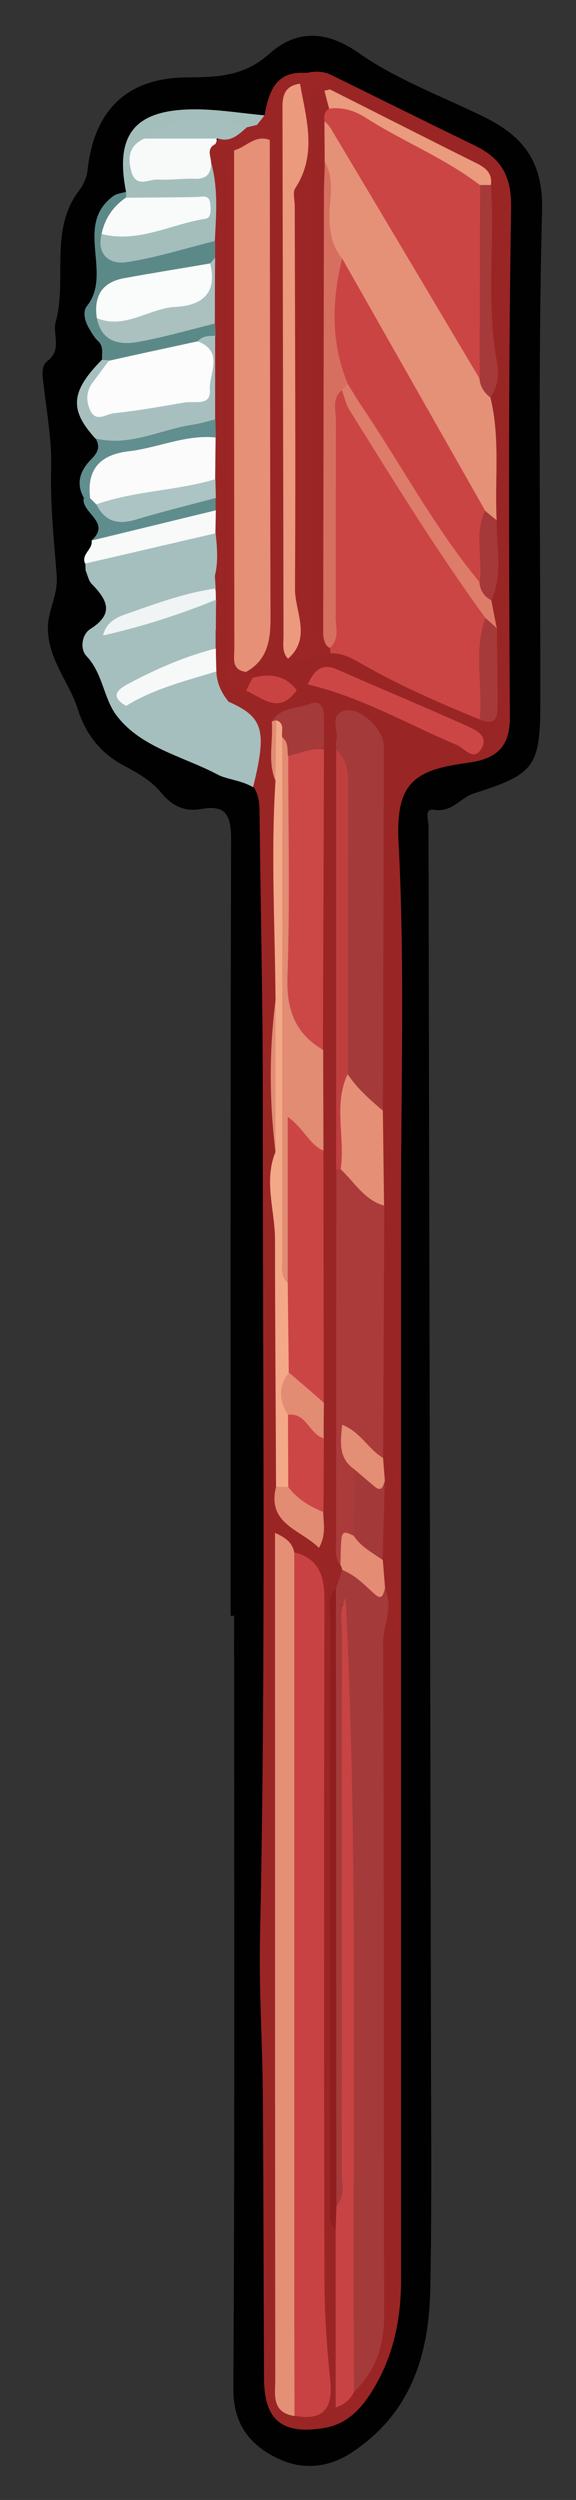 <?xml version="1.0" encoding="utf-8"?>
<!-- Generator: Adobe Illustrator 23.0.2, SVG Export Plug-In . SVG Version: 6.00 Build 0)  -->
<svg version="1.1" id="Camada_1" xmlns="http://www.w3.org/2000/svg" xmlns:xlink="http://www.w3.org/1999/xlink" x="0px" y="0px"
	 viewBox="0 0 23.08 100.12" style="enable-background:new 0 0 23.08 100.12;" xml:space="preserve">
<rect x="0" y="0" width="23.08" height="100.12" fill="#333333" stroke="none"/>
<style type="text/css">
	.st0{fill:#010101;}
	.st1{fill:#9A2525;}
	.st2{fill:#A4BFBE;}
	.st3{fill:#9C2625;}
	.st4{fill:#A4BEBC;}
	.st5{fill:#A5BFBE;}
	.st6{fill:#5B8988;}
	.st7{fill:#A7C0BF;}
	.st8{fill:#F8F9F9;}
	.st9{fill:#618E8E;}
	.st10{fill:#5F8D8D;}
	.st11{fill:#A43A3A;}
	.st12{fill:#CB4545;}
	.st13{fill:#C94243;}
	.st14{fill:#E59177;}
	.st15{fill:#E69077;}
	.st16{fill:#E49076;}
	.st17{fill:#AB3B3B;}
	.st18{fill:#CC4847;}
	.st19{fill:#C84343;}
	.st20{fill:#CC4545;}
	.st21{fill:#EC9A7E;}
	.st22{fill:#E18C73;}
	.st23{fill:#F3A988;}
	.st24{fill:#FBFBFB;}
	.st25{fill:#BF3F3F;}
	.st26{fill:#E59076;}
	.st27{fill:#CD4646;}
	.st28{fill:#911E1E;}
	.st29{fill:#DD7C69;}
	.st30{fill:#AAC1C0;}
	.st31{fill:#CC4646;}
	.st32{fill:#A63939;}
	.st33{fill:#ACC4C3;}
	.st34{fill:#F7F9F9;}
	.st35{fill:#EA9A7D;}
	.st36{fill:#A4393A;}
	.st37{fill:#F0F4F4;}
	.st38{fill:#A63A3A;}
	.st39{fill:#E48C74;}
	.st40{fill:#E38E75;}
	.st41{fill:#A53838;}
	.st42{fill:#CA4343;}
	.st43{fill:#D66F60;}
	.st44{fill:#F9FBFB;}
	.st45{fill:#A4BFBD;}
	.st46{fill:#FCFCFC;}
	.st47{fill:#FAFBFB;}
	.st48{fill:#CB4444;}
</style>
<g>
	<path class="st0" d="M9.24,64.71c0-10.36-0.01-20.71,0.02-31.07c0-0.95-0.17-1.43-1.2-1.24c-0.66,0.12-1.17-0.13-1.58-0.63
		c-0.41-0.5-0.95-0.81-1.52-1.11c-0.9-0.48-1.52-1.23-1.84-2.25c-0.34-1.08-1.16-1.95-1.2-3.18c-0.03-0.77,0.42-1.36,0.35-2.21
		c-0.11-1.4-0.26-2.83-0.22-4.27c0.03-1.13-0.18-2.26-0.31-3.39c-0.04-0.33-0.1-0.7,0.16-0.9c0.6-0.46,0.2-1.08,0.33-1.56
		c0.47-1.72-0.26-3.64,0.91-5.23C3.34,7.42,3.48,7.1,3.51,6.8C3.77,4.44,5.06,3.13,7.45,3.1c1.24-0.01,2.31-0.02,3.36-0.96
		c1.02-0.91,2.21-0.97,3.56-0.02c1.51,1.06,3.3,1.72,4.98,2.54c1.58,0.77,2.42,1.77,2.37,3.78c-0.17,6.55-0.06,13.11-0.07,19.67
		c0,2.59-0.22,2.89-2.65,3.66c-0.55,0.17-0.88,0.78-1.6,0.66c-0.42-0.07-0.23,0.41-0.23,0.64c0.03,16.59,0.07,33.18,0.1,49.78
		c0.01,2.96,0.03,5.92-0.03,8.87c-0.06,2.61-0.78,4.93-3.13,6.49c-0.98,0.65-2.01,0.7-2.95,0.26c-1.1-0.51-1.82-1.35-1.81-2.81
		c0.06-10.32,0.03-20.63,0.03-30.95C9.32,64.71,9.28,64.71,9.24,64.71z"/>
	<path class="st1" d="M10.6,4.62c0.17-0.94,0.44-1.79,1.66-1.7c0.08,0.33-0.08,0.56-0.29,0.78c-0.56,1.26-0.3,2.6-0.31,3.9
		c-0.03,6.07-0.06,12.13,0.01,18.19c0.5,0.76,1.14-0.03,1.69,0.15c1.58,0.22,2.74,1.38,4.21,1.86c0.56,0.19,1.07,0.5,1.66,0.64
		c0.51-0.04,0.37-0.45,0.38-0.73c0.04-0.84,0.02-1.67-0.01-2.51c0.01-0.44-0.19-0.87-0.13-1.31c0.22-1.01,0.07-2.04,0.13-3.06
		c0.02-1.64-0.05-3.28-0.19-4.91c0.38-0.91-0.03-1.81-0.04-2.71c-0.03-1.83,0.05-3.67-0.06-5.5c0.17-0.69-0.34-0.89-0.81-1.13
		c-1.77-0.9-3.6-1.69-5.27-2.78C13,3.54,12.67,3.27,13.21,2.97c1.93,0.95,3.86,1.91,5.8,2.85c1.05,0.51,1.49,1.19,1.47,2.5
		c-0.11,6.8-0.09,13.59-0.05,20.39c0.01,1.25-0.58,1.69-1.69,1.84c-2.1,0.28-2.9,0.77-2.77,3.18c0.25,4.79,0.1,9.59,0.1,14.39
		c0,14.39,0,28.79,0,43.18c0,1.51-0.28,2.95-1.04,4.26c-0.47,0.81-1.05,1.52-2.06,1.68c-1.66,0.27-2.38-0.31-2.39-1.97
		c-0.02-3.84-0.02-7.68-0.05-11.52c-0.02-2.08-0.16-4.15-0.11-6.23c0.24-11.23,0.1-22.46,0.11-33.7c0-3.76-0.09-7.51-0.13-11.27
		c0-0.37-0.03-0.72-0.24-1.03c-0.12-0.43-0.18-0.86-0.13-1.3c0.1-0.89-0.19-1.56-1.01-1.96c-0.41-0.36-0.64-0.8-0.66-1.34
		c-0.02-0.32-0.02-0.64-0.02-0.95c0-0.25,0-0.5,0-0.75c0-0.37,0.01-0.75,0-1.12c-0.01-0.19,0-0.38,0-0.56c0-0.19,0-0.38,0-0.57
		c-0.01-0.51-0.01-1.01,0-1.52c0-0.32-0.01-0.64,0-0.95c0-0.19,0-0.38,0-0.58c-0.02-0.26,0-0.52,0-0.78
		c-0.01-0.53-0.02-1.06-0.01-1.59c0-0.27,0-0.55,0-0.82c0-1.05,0.01-2.11,0-3.16c0-0.21,0-0.42,0-0.63c-0.02-0.84,0.03-1.67,0-2.51
		C8.3,10.16,8.34,9.88,8.32,9.61C8.3,8.6,8.43,7.59,8.22,6.58C8.18,6.22,8.2,5.88,8.55,5.66c0.37-0.13,0.7-0.12,0.93,0.26
		C9.51,6.06,9.52,6.21,9.5,6.35c-0.04,6.59-0.01,13.19-0.01,19.78c0,0.39-0.07,0.81,0.22,1.15c0.52,0.18,0.97,0.65,1.68,0.46
		c-0.41-0.6-1.11-0.2-1.51-0.58c-0.12-0.19-0.07-0.37,0-0.56c0.5-0.78,0.58-1.63,0.58-2.53c-0.01-5.99-0.01-11.99-0.01-17.98
		c0.03-0.33-0.14-0.61-0.22-0.91C10.19,4.88,10.34,4.72,10.6,4.62z"/>
	<path class="st2" d="M8.61,23.06c0.01,0.17,0.02,0.34,0.03,0.5c-0.78,0.62-1.8,0.61-2.68,0.99c-0.58,0.25-1.23,0.38-1.6,0.97
		c-0.26,0.79,0.11,0.98,0.78,0.77c0.8-0.25,1.59-0.51,2.37-0.83c0.36-0.14,0.69-0.43,1.13-0.24c0,0.25,0,0.5,0,0.74
		c-0.81,0.58-1.78,0.84-2.67,1.26c-0.39,0.18-1.11,0.26-0.72,1.04c0.42,0.56,0.97,0.6,1.6,0.47c0.78-0.16,1.51-0.47,2.28-0.64
		c1.42,0.62,1.58,1.14,1.01,3.44c-0.45-0.28-1.08-0.32-1.42-0.51c-1.4-0.74-3.13-1.09-4.09-2.42c-0.48-0.67-0.52-1.65-1.17-2.33
		c-0.25-0.26-0.2-0.85,0.16-1.08c1-0.63,0.65-1.2,0.03-1.83C3.54,23.22,3.5,23,3.42,22.82c0.3-0.23,0.54-0.05,0.71,0.16
		c0.6,0.78,1.32,0.62,2.12,0.37C7.01,23.13,7.76,22.6,8.61,23.06z"/>
	<path class="st3" d="M12.02,3.35c0.08-0.14,0.16-0.28,0.23-0.42c0.32-0.08,0.64-0.09,0.95,0.04c-0.17,0.21-0.14,0.41,0.02,0.61
		c-0.05,0.13-0.12,0.25-0.21,0.35c-0.21,0.32-0.17,0.69-0.17,1.05c0,6.35,0,12.69,0,19.04c0,0.36-0.02,0.72,0.12,1.06
		c0.15,0.22,0.27,0.46,0.34,0.72c0.03,0.13,0.01,0.26-0.06,0.37c-0.58-0.02-1.09,0.52-1.7,0.21c0.26-1.03-0.01-2.06-0.01-3.1
		c0.01-4.83-0.11-9.66,0.07-14.49C11.67,6.99,11.82,5.16,12.02,3.35z"/>
	<path class="st4" d="M10.6,4.62C10.5,4.75,10.4,4.87,10.3,5c-0.1,0.2-0.28,0.23-0.47,0.23C8.53,5.15,7.2,4.87,6.01,5.71
		C5.68,5.96,5.4,6.27,5.61,6.7c0.2,0.41,0.62,0.21,0.95,0.22c0.67,0.03,1.33,0.03,1.9-0.41C8.75,7.55,8.66,8.6,8.61,9.64
		c-1.09,1.02-2.5,1.02-3.83,1.07c-0.57,0.02-1.24-0.52-0.83-1.4c1.32-0.18,2.64-0.39,4.1-0.92C6.93,8.07,5.92,8.52,5.05,8
		c-0.07-0.11-0.07-0.21,0-0.32C4.58,5.31,5.45,4.33,8,4.38C8.87,4.4,9.73,4.54,10.6,4.62z"/>
	<path class="st5" d="M8.61,23.06c-0.86,0.12-1.7,0.33-2.5,0.67c-0.92,0.4-1.68,0.35-2.21-0.6c-0.11-0.19-0.26-0.28-0.47-0.31
		c0-0.09-0.01-0.17-0.01-0.26c1.65-0.78,3.34-1.4,5.22-1.21C8.7,21.93,8.75,22.5,8.61,23.06z"/>
	<path class="st6" d="M5.05,7.68c0.01,0.08,0.01,0.16-0.01,0.24C4.87,8.5,4.55,8.99,4.07,9.37c-0.21,0.85,0.34,1.23,1,1.13
		c1.2-0.18,2.37-0.56,3.55-0.85c0,0.23,0,0.46,0,0.68c-0.05,0.18-0.13,0.34-0.3,0.43c-0.98,0.3-2,0.43-3,0.65
		c-0.7,0.15-1.17,0.47-1.08,1.28c0.28,1.05,1.1,0.65,1.75,0.63c0.88-0.03,1.69-0.68,2.63-0.35c0.01,0.16,0.01,0.33,0.02,0.49
		c-0.21,0.24-0.48,0.38-0.77,0.49c-1.13,0.33-2.26,0.72-3.47,0.69c-0.13-0.04-0.23-0.11-0.31-0.21c-0.02-0.27,0.08-0.55-0.17-0.78
		c-0.14-0.13-0.24-0.31-0.34-0.48c-0.18-0.29-0.28-0.68-0.1-0.91c1.05-1.31-0.52-3.24,1.05-4.4C4.66,7.75,4.87,7.74,5.05,7.68z"/>
	<path class="st7" d="M7.92,13.67c0.19-0.22,0.45-0.22,0.7-0.22c0,1.12,0,2.23,0,3.35c-1.52,0.74-3.03,1.54-4.8,0.76
		c-1.05-1.15-0.99-1.88,0.26-3.15c0.09,0.01,0.18,0.01,0.27,0.02c0.03,0.08,0.06,0.16,0.03,0.23c-0.61,1.65-0.61,1.65,1.2,1.4
		c0.24-0.03,0.47-0.04,0.71-0.08C8.28,15.7,8.34,15.63,7.92,13.67z"/>
	<path class="st8" d="M8.63,21.36c-1.74,0.4-3.48,0.81-5.22,1.21C3.24,22.19,3.73,22,3.67,21.65c1.2-0.71,2.56-0.95,3.87-1.32
		c0.37-0.11,0.77-0.23,1.11,0.1C8.64,20.74,8.64,21.05,8.63,21.36z"/>
	<path class="st9" d="M3.83,17.56c1.37,0.34,2.59-0.36,3.89-0.55c0.31-0.05,0.61-0.14,0.91-0.22c0.01,0.24,0.01,0.48,0.02,0.71
		c-0.86,0.45-1.82,0.58-2.75,0.69c-1.17,0.14-1.92,0.61-2.21,1.76c-0.11,0.08-0.22,0.08-0.33-0.01c-0.32-0.56-0.16-1.06,0.24-1.49
		C3.86,18.19,4.06,17.95,3.83,17.56z"/>
	<path class="st10" d="M3.35,19.96c0.08,0,0.17-0.01,0.25-0.01c0.19,0,0.34,0.08,0.49,0.18c0.54,0.5,1.14,0.39,1.79,0.24
		c0.91-0.21,1.77-0.77,2.76-0.43c0,0.17,0,0.33,0,0.5c-1.66,0.4-3.32,0.81-4.98,1.21C4.48,20.92,3.27,20.56,3.35,19.96z"/>
	<path class="st11" d="M15.42,63.62c0.36,0.74-0.07,1.46-0.07,2.2c0.04,8.99,0.02,17.99,0.04,26.98c0,1.18-0.36,2.17-1.2,2.99
		c-0.5-0.49-0.37-1.12-0.36-1.7c0.14-7.47,0.15-14.95,0.09-22.42c-0.02-2.45-0.08-4.9-0.14-7.35c-0.09-0.15-0.29,0.05-0.15-0.03
		c0.05-0.03,0.06,0.01,0.1,0.06c0.16,0.17,0.08,0.38,0.08,0.56c0.16,7.39,0.13,14.79,0.11,22.18c0,0.45,0.3,1.1-0.48,1.28
		c-0.15-0.3-0.09-0.63-0.09-0.94c0-7.62,0-15.24,0-22.86c0-0.31-0.07-0.64,0.11-0.94c0.08-0.25,0.17-0.49,0.25-0.74
		C14.5,62.62,14.76,63.6,15.42,63.62z"/>
	<path class="st12" d="M13.25,26.17c-0.01-0.08-0.02-0.15-0.03-0.23c-0.19-3.08-0.06-6.15-0.09-9.23c0-0.32,0.01-0.64,0.18-0.93
		c0.25-0.32,0.49-0.2,0.66,0.07c1.81,2.91,3.71,5.76,5.55,8.65c0.09,0.14,0.08,0.31,0.06,0.47c-0.03,0.87,0,1.75-0.02,2.62
		c-0.01,0.43,0,0.88-0.35,1.22c-1.58-0.65-3.15-1.33-4.64-2.18C14.17,26.41,13.76,26.14,13.25,26.17z"/>
	<path class="st13" d="M11.79,62.17c1.01,0.25,1.21,0.97,1.21,1.9c-0.02,9.06-0.02,18.13,0,27.19c0,1.35,0.09,2.7,0.23,4.05
		c0.12,1.14-0.26,1.65-1.43,1.44c-0.4-0.42-0.38-0.95-0.38-1.47c0-10.55,0-21.1,0-31.65C11.43,63.12,11.36,62.58,11.79,62.17z"/>
	<path class="st14" d="M19.65,15.92c0.4,1.62,0.17,3.27,0.25,4.91c-0.38,0.2-0.52-0.12-0.71-0.33c-2.04-3.34-3.98-6.74-5.87-10.17
		c-0.55-0.73-0.4-1.58-0.43-2.4c-0.01-0.47,0.02-0.95-0.12-1.41C12.75,6,12.7,5.49,12.81,4.99c0.6-0.48,0.73,0.15,0.92,0.44
		c1.02,1.56,1.94,3.18,2.86,4.8c0.9,1.59,1.85,3.14,2.74,4.73C19.52,15.25,19.59,15.59,19.65,15.92z"/>
	<path class="st15" d="M10.81,5.61c0.01,6.39,0.01,12.77,0.03,19.16c0,0.89-0.13,1.67-0.98,2.14c-0.26,0.13-0.48,0.09-0.57-0.2
		C9.23,26.49,9.27,26.24,9.27,26c0-6.39,0-12.77,0-19.16c0-0.27-0.06-0.56,0.11-0.82l0,0C9.72,5.42,10.17,5.18,10.81,5.61z"/>
	<path class="st16" d="M11.79,62.17c0,9.81,0,19.62,0,29.44c0,1.72,0.01,3.43,0.01,5.15c-0.94-0.15-0.77-0.87-0.77-1.49
		c-0.01-9.86-0.01-19.72-0.01-29.57c0-1.4,0-2.79,0-4.31C11.43,61.57,11.71,61.77,11.79,62.17z"/>
	<path class="st11" d="M13.47,30.03c0-0.12-0.03-0.25,0-0.36c0.12-0.41-0.32-1.04,0.34-1.21c0.61-0.16,1.57,0.75,1.57,1.41
		c-0.01,4.87-0.02,9.74-0.04,14.61c-0.97-0.23-1.49-0.86-1.63-1.83c-0.01-3.66,0-7.32-0.01-10.98
		C13.7,31.11,13.75,30.55,13.47,30.03z"/>
	<path class="st17" d="M13.64,62.68c-0.26-0.31-0.17-0.68-0.17-1.03c0-4.94,0-9.88,0.01-14.83c0.09-0.08,0.18-0.1,0.29-0.07
		c0.63,0.41,1.11,0.98,1.63,1.53c-0.02,3.37-0.03,6.74-0.05,10.11c-0.6,0.07-0.8-0.56-1.28-0.73c-0.18,0.48,0.21,0.8,0.28,1.2
		c0.15,0.82,0.26,1.64,0,2.47C13.86,61.64,14.13,62.36,13.64,62.68z"/>
	<path class="st18" d="M12.98,30.03c-0.01,4.01-0.03,8.02-0.04,12.03c-1.34-0.36-1.66-0.78-1.65-2.05c0.03-2.95-0.01-5.9-0.02-8.84
		c0-0.28-0.03-0.56,0.1-0.82C11.83,29.79,12.34,29.61,12.98,30.03z"/>
	<path class="st19" d="M13.48,88.35c0.37-0.41,0.21-0.92,0.21-1.38c0.01-7.19,0-14.39,0.01-21.58c0-0.43-0.11-0.87,0.15-1.4
		c0.53,10.67,0.25,21.24,0.34,31.8c-0.13,0.25-0.29,0.46-0.74,0.63c0-2.43,0-4.78,0-7.13C13.31,88.97,13.26,88.66,13.48,88.35z"/>
	<path class="st20" d="M12.96,46.08c0,3.37,0.01,6.74,0.01,10.11c-0.93-0.06-1.33-0.72-1.65-1.47c-0.05-1.11-0.01-2.23-0.02-3.34
		c0.06-1.82-0.14-3.64-0.05-5.47c0.02-0.46-0.16-1.09,0.41-1.22c0.51-0.12,0.77,0.44,1.01,0.85C12.78,45.72,12.86,45.91,12.96,46.08
		z"/>
	<path class="st21" d="M12.02,3.35c0.25,1.41,0.7,2.82-0.19,4.19c-0.11,0.17-0.02,0.47-0.02,0.71c0.01,5.11,0.04,10.21,0.01,15.32
		c-0.01,0.93,0.68,1.97-0.28,2.81c-0.25-0.26-0.18-0.59-0.18-0.91c-0.01-6.94-0.03-13.88-0.04-20.83
		C11.33,4.11,11.21,3.47,12.02,3.35z"/>
	<path class="st22" d="M12.96,46.08c-0.57-0.24-0.77-0.88-1.43-1.35c0,2.32,0,4.49,0,6.66c-0.54-0.05-0.33-0.47-0.33-0.74
		c-0.04-2.15-0.12-4.29-0.14-6.44c-0.02-3.23,0.2-6.45,0.12-9.68c-0.04-1.62-0.12-3.24,0.01-4.87c0.11-0.16,0.26-0.21,0.38-0.06
		c0.16,0.21,0.13,0.44-0.02,0.66c0,2.94,0.07,5.89-0.03,8.83c-0.05,1.33,0.29,2.29,1.43,2.96C12.95,43.4,12.96,44.74,12.96,46.08z"
		/>
	<path class="st23" d="M11.31,29.53c0,6.95,0,13.89,0,20.84c0,0.35-0.1,0.73,0.22,1.01c0.01,1.2,0.03,2.39,0.04,3.59
		c0.07,0.62,0.03,1.26,0.23,1.87c0.07,0.9,0.25,1.8-0.17,2.66c-0.18,0.17-0.37,0.19-0.57,0.03c-0.01-3.29-0.04-6.59-0.04-9.88
		c0-1.17-0.46-2.35,0.02-3.52c-0.16-2.03-0.15-4.05,0-6.08c-0.02-2.93-0.19-5.87,0-8.8c-0.17-0.8-0.1-1.6-0.04-2.4
		C11.67,28.82,11.46,29.19,11.31,29.53z"/>
	<path class="st24" d="M3.86,20.2c-0.08-0.08-0.17-0.17-0.25-0.25c-0.14-1.19,0.43-1.75,1.57-1.88c1.16-0.14,2.26-0.67,3.46-0.55
		c-0.01,0.56-0.01,1.12-0.02,1.68C7.17,20.15,5.51,20.18,3.86,20.2z"/>
	<path class="st25" d="M13.65,46.83c-0.06,0-0.12-0.01-0.18-0.01c0-5.6,0-11.19,0-16.79c0.45,0.37,0.48,0.88,0.48,1.41
		c-0.01,3.86-0.01,7.72-0.01,11.58C13.95,44.3,14.45,45.61,13.65,46.83z"/>
	<path class="st26" d="M13.65,46.83c0.19-1.26-0.3-2.58,0.28-3.81c0.38,0.57,0.89,1.02,1.41,1.46c0.02,1.27,0.03,2.53,0.05,3.8
		C14.59,48.06,14.21,47.34,13.65,46.83z"/>
	<path class="st5" d="M8.65,25.23c-1.1,0.67-2.37,0.92-3.53,1.42c-0.35,0.15-0.66,0.31-0.96-0.06c-0.31-0.38-0.47-0.75-0.02-1.14
		c1.41-0.78,2.88-1.35,4.52-1.43C8.65,24.42,8.65,24.82,8.65,25.23z"/>
	<path class="st27" d="M12.33,27.41c0.3-0.66,0.64-0.84,1.2-0.59c1.7,0.75,3.43,1.47,5.13,2.23c0.37,0.17,0.94,0.4,0.63,0.93
		c-0.31,0.54-0.68-0.02-1-0.15C16.32,29,14.47,27.91,12.33,27.41z"/>
	<path class="st28" d="M13.48,88.35c-0.01,0.31-0.02,0.63-0.03,0.94c-0.35-0.32-0.22-0.75-0.22-1.13c-0.01-7.81-0.01-15.61,0-23.42
		c0-0.38-0.13-0.81,0.23-1.12C13.47,71.87,13.47,80.11,13.48,88.35z"/>
	<path class="st29" d="M19.45,24.75c-1.96-2.69-3.7-5.53-5.46-8.35c-0.14-0.23-0.19-0.51-0.29-0.77c-0.05-0.24,0.07-0.3,0.28-0.29
		c1.02,0.75,1.46,1.95,2.12,2.96c1.06,1.62,2.14,3.23,3.2,4.85c0.2,0.27,0.27,0.6,0.39,0.9c0.07,0.37,0.14,0.75,0.22,1.12
		C19.52,25.29,19.4,25.11,19.45,24.75z"/>
	<path class="st3" d="M9.38,6.02c0,6.66,0,13.31,0.01,19.97c0,0.38-0.13,0.84,0.47,0.92c0.08,0.08,0.17,0.16,0.25,0.24
		c0.11,0.27-0.1,0.38-0.26,0.51c-1.02,0.05-0.69-0.75-0.7-1.22c-0.03-3.47-0.02-6.95-0.02-10.43c0-2.92-0.01-5.83,0.01-8.75
		C9.15,6.85,8.99,6.38,9.38,6.02z"/>
	<path class="st5" d="M9.15,28.09c-0.86,0.89-2.04,0.9-3.13,1.02c-0.38,0.04-0.94-0.23-0.97-0.85c0.95-1.15,2.22-1.43,3.62-1.38
		C8.68,27.35,8.87,27.74,9.15,28.09z"/>
	<path class="st8" d="M8.46,6.52C8.46,6.93,8.3,7.17,7.83,7.16C7.33,7.14,6.82,7.22,6.31,7.19C5.94,7.18,5.45,7.54,5.26,6.86
		C5.1,6.26,5.2,5.82,5.78,5.55C6.69,5.22,7.6,5.01,8.55,5.41C8.7,5.5,8.72,5.62,8.63,5.77C8.26,5.95,8.45,6.25,8.46,6.52z"/>
	<path class="st30" d="M8.61,12.96c-1.04,0.25-2.07,0.56-3.12,0.74c-0.75,0.13-1.44-0.04-1.61-0.97c0.81-0.21,1.61-0.47,2.44-0.57
		c1.04-0.13,1.8-0.54,2.1-1.61c0.07-0.08,0.13-0.15,0.2-0.23C8.61,11.2,8.61,12.08,8.61,12.96z"/>
	<path class="st31" d="M11.55,59.55c0-0.96-0.01-1.92-0.01-2.88c-0.04-0.46,0.26-0.28,0.44-0.2c0.49,0.23,0.75,0.69,1,1.14
		c-0.01,0.98-0.01,1.96-0.02,2.94C12.17,60.65,11.67,60.36,11.55,59.55z"/>
	<path class="st32" d="M19.65,15.92c-0.25-0.19-0.41-0.44-0.44-0.76c-0.62-2.52-0.45-5.05-0.15-7.58c0.15-0.24,0.36-0.27,0.61-0.17
		c0.16,2.37-0.2,4.77,0.25,7.13C20.01,15.03,19.94,15.5,19.65,15.92z"/>
	<path class="st33" d="M3.86,20.2c1.54-0.55,3.21-0.54,4.77-1.01c0.01,0.25,0.01,0.5,0.02,0.75c-1.07,0.29-2.15,0.55-3.21,0.87
		C4.71,21.03,4.2,20.88,3.86,20.2z"/>
	<path class="st34" d="M8.67,26.89c-1.24,0.38-2.5,0.69-3.62,1.38c-0.66-0.39-0.34-0.66,0.12-0.9c1.11-0.59,2.26-1.09,3.48-1.4
		C8.65,26.28,8.66,26.58,8.67,26.89z"/>
	<path class="st35" d="M19.67,7.41c-0.15,0-0.29,0-0.44,0C17.88,7.1,16.8,6.25,15.62,5.6c-0.81-0.44-1.6-0.87-2.48-1.17
		C12.92,4.2,12.72,3.96,13,3.63c0.08-0.01,0.15-0.03,0.22-0.05c1.95,0.98,3.89,1.97,5.84,2.94C19.45,6.71,19.74,6.93,19.67,7.41z"/>
	<path class="st36" d="M14.17,61.5c0-0.89,0.01-1.79,0.01-2.68c0.57-0.25,0.73,0.58,1.24,0.47c-0.03,1.06-0.06,2.13-0.09,3.19
		C14.69,62.46,14.22,62.24,14.17,61.5z"/>
	<path class="st11" d="M11.31,29.53c-0.06-0.23,0.13-0.55-0.23-0.68L11,28.93l-0.11-0.03c0.35-0.59,1.02-0.51,1.55-0.72
		c0.42-0.16,0.54,0.18,0.54,0.54c0,0.44,0,0.87,0,1.31c-0.51-0.1-0.96,0.16-1.44,0.24C11.5,30.01,11.57,29.72,11.31,29.53z"/>
	<path class="st37" d="M8.65,24.02c-1.47,0.6-2.97,1.08-4.52,1.43c0.15-0.64,0.7-0.78,1.21-0.96c1.08-0.38,2.16-0.76,3.29-0.92
		C8.65,23.72,8.65,23.87,8.65,24.02z"/>
	<path class="st38" d="M19.45,24.75c0.15,0.14,0.31,0.27,0.46,0.41c0.01,1,0.03,2,0.03,2.99c0,0.45,0.01,0.97-0.72,0.67
		C19.36,27.47,18.96,26.08,19.45,24.75z"/>
	<path class="st22" d="M11.55,59.55c0.36,0.48,0.85,0.78,1.4,1c0.01,0.45,0.13,0.91-0.17,1.44c-0.74-0.74-2.09-0.95-1.72-2.44
		C11.22,59.54,11.39,59.55,11.55,59.55z"/>
	<path class="st39" d="M14.17,61.5c0.29,0.45,0.75,0.68,1.17,0.98c0.03,0.38,0.06,0.75,0.09,1.13c-0.07,0.2-0.1,0.52-0.42,0.23
		c-0.4-0.36-0.77-0.76-1.29-0.96c-0.02-0.07-0.04-0.14-0.08-0.21c0.01-0.35,0.01-0.69,0.04-1.04C13.72,61.22,13.97,61.43,14.17,61.5
		z"/>
	<path class="st22" d="M12.97,57.6c-0.58-0.16-0.69-1.04-1.43-0.94c-0.36-0.57-0.4-1.13,0.04-1.69c0.47,0.4,0.94,0.81,1.4,1.21
		C12.97,56.66,12.97,57.13,12.97,57.6z"/>
	<path class="st40" d="M15.42,59.3c-0.07,0.24-0.13,0.48-0.44,0.21c-0.27-0.23-0.53-0.45-0.8-0.68c-0.62-0.44-0.54-1.07-0.47-1.77
		c0.73,0.28,1.05,0.98,1.64,1.33C15.37,58.69,15.4,58.99,15.42,59.3z"/>
	<path class="st41" d="M19.69,24.04c-0.3-0.15-0.45-0.4-0.48-0.72c-0.27-0.98-0.86-1.99,0.22-2.87c0.16,0.13,0.31,0.26,0.47,0.38
		C19.88,21.9,20.17,22.99,19.69,24.04z"/>
	<path class="st42" d="M9.86,27.66c0.09-0.17,0.17-0.34,0.26-0.51c0.69-0.19,1.3-0.12,1.77,0.49C11.19,28.64,10.52,27.95,9.86,27.66
		z"/>
	<path class="st22" d="M11.04,40.06c0,2.03,0,4.05,0,6.08C10.79,44.12,10.78,42.09,11.04,40.06z"/>
	<path class="st3" d="M8.63,5.77C8.66,5.7,8.7,5.62,8.74,5.55c0.3-0.36,0.7-0.47,1.15-0.45c0.14-0.03,0.28-0.07,0.42-0.1
		c0.17,0.2,0.34,0.41,0.51,0.61C10.23,5.37,9.86,5.9,9.38,6.02C9.2,5.73,8.9,5.8,8.63,5.77z"/>
	<path class="st22" d="M10.89,28.9c0.06-0.03,0.12-0.05,0.18-0.05c-0.01,0.8-0.02,1.6-0.04,2.4C10.72,30.49,10.95,29.69,10.89,28.9z
		"/>
	<path class="st1" d="M13,3.63c0.06,0.24,0.12,0.48,0.19,0.72c0.05,0.21-0.05,0.36-0.19,0.5c0,0.55,0.01,1.1,0.01,1.66
		c0.1,3.16,0.44,6.31,0.25,9.5c-0.16,2.69-0.03,5.41-0.04,8.11c0,0.46,0.14,0.97-0.26,1.36c-0.58-0.11-0.44-0.58-0.44-0.95
		c-0.01-6.73-0.01-13.45,0.01-20.18C12.52,4.07,12.16,3.39,13,3.63z"/>
	<path class="st43" d="M12.95,25.46c0.01-5.88,0.02-11.77,0.03-17.65c0-0.44,0.02-0.87,0.04-1.31c0.41,0.7,0.17,1.47,0.18,2.2
		c0.01,0.62,0.11,1.16,0.5,1.64c0.06,1.68,0.21,3.36,0.23,5.04c-0.08,0.08-0.15,0.16-0.23,0.24c-0.41,0.34-0.24,0.81-0.24,1.23
		c-0.01,2.62,0,5.24-0.01,7.86c0,0.42,0.16,0.88-0.23,1.24C13.01,25.85,12.99,25.65,12.95,25.46z"/>
	<path class="st44" d="M4.07,9.37C4.2,8.75,4.53,8.27,5.04,7.92c0.95-0.01,1.89-0.01,2.84-0.03c0.23,0,0.49-0.11,0.54,0.24
		c0.03,0.23,0.06,0.59-0.18,0.63C6.86,8.97,5.54,9.75,4.07,9.37z"/>
	<path class="st45" d="M9.89,5.1C9.56,5.39,9.24,5.71,8.74,5.55c-0.99,0-1.97,0-2.96,0C7.05,4.49,8.45,4.65,9.89,5.1z"/>
	<path class="st46" d="M7.92,13.67c1.08,0.41,0.44,1.3,0.49,1.96c0.04,0.65-0.63,0.42-1.02,0.49c-0.94,0.16-1.88,0.33-2.83,0.43
		c-0.3,0.03-0.71,0.38-0.94-0.11c-0.18-0.38-0.17-0.77,0.1-1.13c0.22-0.29,0.43-0.58,0.64-0.86C5.54,14.18,6.73,13.93,7.92,13.67z"
		/>
	<path class="st47" d="M8.42,10.55c0.29,1.17-0.29,1.68-1.38,1.74c-1.07,0.05-2.02,0.92-3.16,0.45c-0.13-0.87,0.2-1.44,1.1-1.6
		C6.12,10.93,7.27,10.75,8.42,10.55z"/>
	<path class="st12" d="M13,4.85c-0.02-0.2-0.01-0.38,0.19-0.5c0.54-0.07,1.02,0.08,1.47,0.37c1.49,0.95,3.16,1.61,4.58,2.7
		c-0.01,2.58-0.02,5.16-0.02,7.75c-1.99-3.35-3.98-6.7-5.98-10.05C13.17,5.01,13.08,4.93,13,4.85z"/>
	<path class="st48" d="M13.94,15.39c-0.69-1.65-0.65-3.34-0.23-5.04c1.91,3.37,3.82,6.73,5.73,10.1c-0.45,0.93-0.09,1.92-0.22,2.87
		c-1.78-2.15-3.09-4.61-4.64-6.92C14.35,16.07,14.15,15.72,13.94,15.39z"/>
</g>
</svg>
